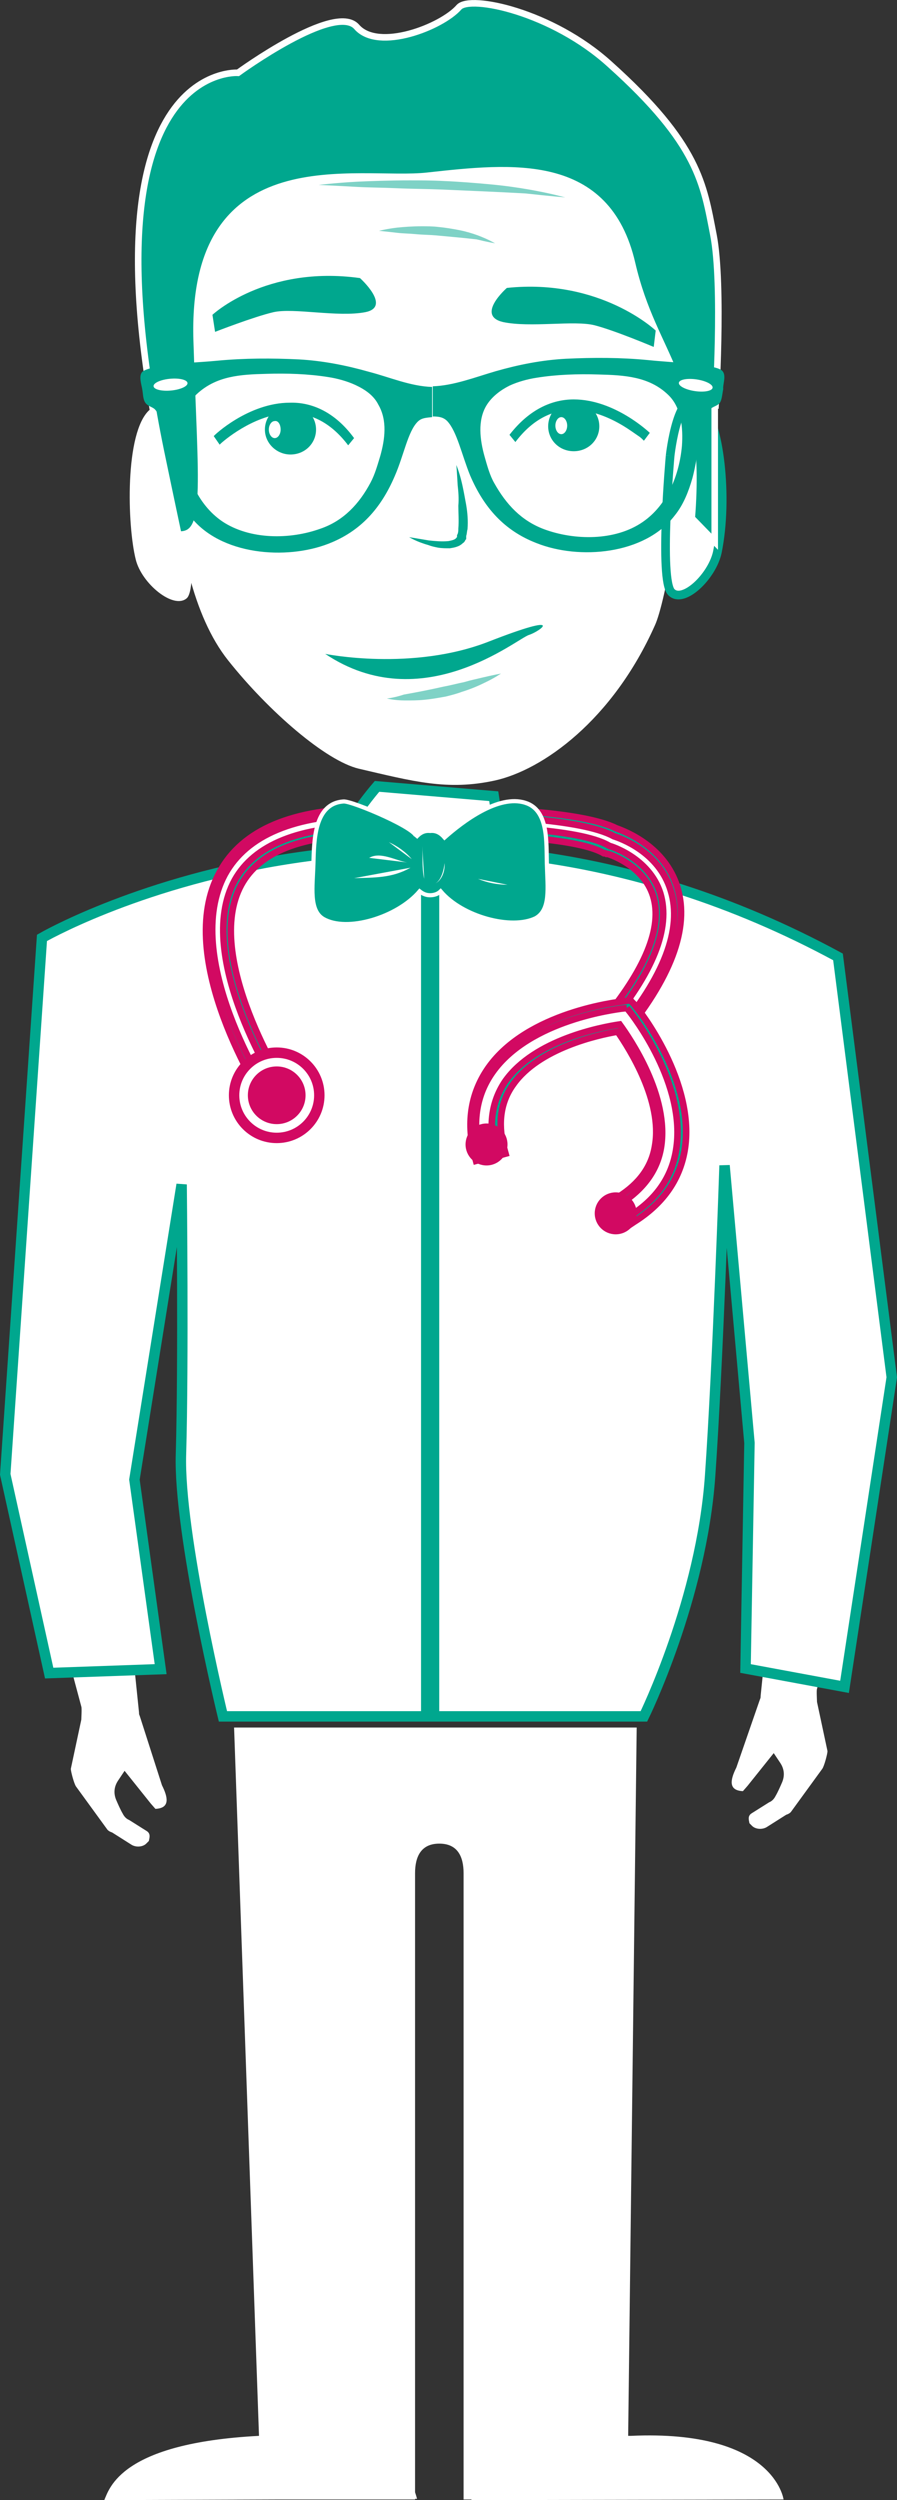 <svg xmlns="http://www.w3.org/2000/svg" viewBox="0 0 136.8 381.2">
  <rect x="0" y="0" width="136.8" height="381.2" fill="#333333" stroke="none"/>
  <path fill="#FFF" d="M119.5 381.1s-1.4-10.7-23.3-9.7h-.4l1.3-108H35.7l3.8 108c-21.1 1.1-22.8 8-23.6 9.8l26.3-.1h21.1v-.1h.3s-.1-.4-.3-1v-94.4c0-2.5.9-4.5 3.7-4.5 2.8 0 3.7 2 3.7 4.5v95.5h1.2v.1l47.6-.1zM24.7 272.2c.9 1.8 1.3 3.5-1 3.6l-.7-.8-4-5-1 1.5c-.6.9-.7 1.9-.3 2.9.3.7.7 1.6 1 2.1.2.4.5.8 1 1l2.7 1.7c.6.4.4 1 .3 1.5l-.4.4c-.5.5-1.5.6-2.2.2l-3-1.9c-.3-.1-.5-.2-.7-.4l-4.8-6.6c-.3-.4-.8-2.3-.8-2.7l1.6-7.5c0-.2.1-1.8 0-2L4 228.8l-.3-5.6s-.5-27.9 1.3-27.6l17.1 2.9c1.3.2-2.1 14.9-2.1 14.9-1.5 7.1-2.1 9.5-2.3 13.7l3.5 34c0 .2 0 .3.1.5l3.4 10.6zm87.6-2.7c-.9 1.8-1.3 3.5 1 3.6l.7-.8 4-5 1 1.5c.6.9.7 1.9.3 2.9-.3.7-.7 1.6-1 2.1-.2.4-.5.8-1 1l-2.7 1.7c-.6.4-.4 1-.3 1.5l.4.4c.5.5 1.5.6 2.2.2l3-1.9c.3-.1.5-.2.7-.4l4.8-6.6c.3-.4.8-2.3.8-2.7l-1.6-7.5c0-.2-.1-1.8 0-2l8.6-31.2.3-5.6s.5-27.9-1.3-27.6l-17.1 2.9c-1.3.2 2.1 14.9 2.1 14.9 1.5 7.1 2.1 9.5 2.3 13.7l-3.5 34c0 .2 0 .3-.1.5l-3.6 10.4z"/>
  <path fill="#FFF" stroke="#00A78E" stroke-width="1.589" stroke-miterlimit="10" d="M6.4 143s56.1-32.5 121.4 2.9L136 210l-7.2 47.2-15.1-2.8.6-34.4-3.8-42.3s-1 30.1-2.2 47.3c-1.3 18.8-10.1 36.7-10.1 36.7H34s-6.8-28-6.4-40c.4-13.9.1-41.1.1-41.1l-7.2 45 4 28.9-17 .6-6.7-30.3L6.4 143z"/>
  <path fill="none" stroke="#00A78E" stroke-width="2.777" stroke-miterlimit="10" d="M65.6 131v131.1"/>
  <g stroke="#D20962" stroke-miterlimit="10">
    <path fill="#FFF" d="M41 167.8c-.6-.9-14-21.7-7-34.5 3.4-6.2 10.9-9.4 22.4-9.4h.7c.1 0 3.5-.1 8.1-.1 10.4 0 23.7.6 28.6 3.3 1.3.4 7.2 2.6 9 8.6s-1 13.5-8.5 22.4l-.4.4-2.1-1.8.4-.4c6.8-8.1 9.5-14.8 8-19.8-1.6-5.1-7.1-6.8-7.3-6.8l-.2-.1c-3.4-1.9-13.1-3-27.6-3-4.5 0-7.8.1-7.9.1h-.7c-10.4 0-17.1 2.7-20 7.9-6.2 11.3 6.8 31.5 6.9 31.7l.3.5-2.3 1.5-.4-.5z"/>
    <path fill="#00A78E" d="M65.2 124.3c9.2 0 23.5.5 28.4 3.2.9.3 6.9 2.3 8.7 8.3 1.8 5.8-1 13.2-8.4 21.9l-1.3-1.1c7-8.3 9.7-15.1 8.1-20.4-1.7-5.4-7.6-7.2-7.7-7.2l-.2-.1c-4.5-2.6-18.7-3-27.8-3-4.6 0-7.9.1-8 .1h-.7c-10.6 0-17.5 2.8-20.5 8.2-6.4 11.7 6.8 32 6.9 32.2l-1.4.9c-.6-.9-13.8-21.4-7-34 3.3-6 10.7-9.1 21.9-9.1h.7c.6.2 3.8.1 8.3.1m0-1.1c-4.4 0-7.6.1-8.1.1h-.7c-11.7 0-19.4 3.2-22.9 9.7-7.2 13.1 6.5 34.2 7 35.1l.6.9.9-.6 1.4-.9.9-.6-.6-.9c-.1-.2-12.9-20.1-6.9-31.1 2.8-5.1 9.3-7.6 19.5-7.6h.7s3.3-.1 7.9-.1c14.3 0 24 1 27.2 2.9h.2l.2.1h.2s5.4 1.6 6.9 6.4c1.5 4.8-1.2 11.3-7.9 19.3l-.7.8.8.7 1.3 1.1.9.7.7-.9c7.6-9.1 10.5-16.8 8.6-23s-7.9-8.5-9.3-9c-5-2.5-18.4-3.1-28.8-3.1z"/>
  </g>
  <circle fill="#FFF" stroke="#D20962" stroke-width="1.589" stroke-miterlimit="10" cx="42.2" cy="167" r="6.5"/>
  <circle fill="#D20962" cx="42.2" cy="167" r="4.4"/>
  <path fill="#FFF" d="M95.4 184.5c15.5-9.7-.3-29.6-.3-29.6s-24.9 2.6-20.7 20.5"/>
  <g stroke="#D20962" stroke-miterlimit="10">
    <path fill="#FFF" d="M94 183.3l.5-.3c3.3-2.1 5.3-4.8 5.8-8.1 1.2-7.2-4-15.4-6-18.1-3.3.5-12.5 2.5-16.7 8.3-1.9 2.8-2.5 6.1-1.6 9.9l.1.5-3.3.8-.1-.5c-1.1-4.8-.4-9.1 2.1-12.7 5.9-8.3 19.5-9.8 20-9.9l.9-.1.6.7c.4.5 9 11.4 7.2 21.6-.7 4.3-3.2 7.9-7.4 10.5l-.5.3-1.6-2.9z"/>
    <path fill="#00A78E" d="M95.6 153.7l.4.5c.4.5 8.8 11.2 7.1 21.2-.7 4.2-3.1 7.6-7.2 10.1l-1.2-2c3.4-2.2 5.5-5 6.1-8.5 1.3-7.8-4.7-16.6-6.3-18.8-2.7.4-12.9 2.3-17.4 8.6-2 2.9-2.6 6.4-1.7 10.4l-2.3.5c-1.1-4.7-.4-8.8 2-12.2 5.7-8.1 19.1-9.6 19.6-9.7l.9-.1m.5-1.2l-.6.1-.6.1c-.6.1-14.4 1.6-20.4 10.1-2.6 3.7-3.4 8.1-2.2 13.1l.3 1.1 1.1-.3 2.3-.5 1.1-.3-.3-1.1c-.9-3.7-.4-6.9 1.5-9.5 3.9-5.5 12.9-7.5 15.9-8 1.8 2.6 6.9 10.6 5.7 17.4-.5 3.2-2.4 5.8-5.6 7.8l-.9.6.6.9 1.2 2 .6.9.9-.6c4.3-2.7 6.9-6.3 7.7-10.8 1.8-10.4-7-21.6-7.4-22l-.4-.5-.5-.5z"/>
  </g>
  <circle fill="#D20962" cx="74.2" cy="174.5" r="3.2"/>
  <circle fill="#D20962" cx="93.9" cy="185" r="3.2"/>
  <path fill="#FFF" stroke="#00A78E" stroke-width="1.589" stroke-miterlimit="10" d="M57.5 119.9s-10.2 11.7-4.7 13.5c1.2.4 3.5-.4 3.5-.4l9.8-2.1s3.7 4.4 10.9 1.5c-9.5-2.6 0 0 0 0l-1.7-11-17.8-1.5z"/>
  <path fill="#00A78E" stroke="#FFF" stroke-width=".632" stroke-miterlimit="10" d="M83.4 131.7c-.1-3.2.3-8.2-3.3-9.3-4.1-1.3-9.6 2.9-12.3 5.3-.6-.7-1.3-1.1-2.2-1-.9-.1-1.6.3-2.2 1 .9-1.1-9.7-5.6-11-5.5-4.5.3-4.5 6-4.6 9.5s-.7 7.1 1.5 8.4c3.6 2.1 11.3-.2 14.7-4.2.5.4 1 .6 1.6.6s1.2-.2 1.6-.6c3.3 3.9 10.8 5.9 14.5 4.1 2.3-1.3 1.8-4.6 1.7-8.3z"/>
  <path fill="#FFF" d="M69.7 130.8l4.3-.2m-6.2 1c-.1 1-.5 2.6-1.4 3.1 1-.5 1.5-1.9 1.4-3.1m9.6 3.3l-4.5-.9c1.4.6 3 .9 4.5.9m-12.7-.9s0 .1 0 0c-.4-1.7-.2-3.3-.3-5m-2.3 2.5c-1.8-.3-4.1-1.7-5.8-.7m6.3 1.5c-2.8 1.6-5.5 1.5-8.6 1.6"/>
  <path fill="none" d="M70.8 129.2l5.9-2.4"/>
  <path fill="#FFF" d="M59.3 128.4c1.3.6 2.6 1.5 3.5 2.6M26.4 51.9c0 3.9-2.5 35.1 8.4 48.8 6.2 7.8 14.9 15.3 19.9 16.5 8.2 1.9 13.5 3.4 20.8 1.8 7.2-1.6 17.9-9.1 24.4-23.7 3.1-6.9 11.6-61.5-4.1-76.9-10.3-10-32.8-8.7-41.6-8.3-8.8.4-28.2 3.5-27.8 41.8"/>
  <path fill="#FFF" stroke="#00A78E" stroke-width="1.323" stroke-miterlimit="10" d="M102.2 69.5s1.2-11.1 4.7-8c2.8 2.6 4.2 14.4 2.5 22.7-.8 3.7-5.2 7.9-7 6.1-1.9-1.8-.2-20.8-.2-20.8"/>
  <path fill="#FFF" d="M28.1 70.4s-1.6-11.1-5.3-7.9c-3.8 3.4-3.4 17.6-2.1 22.8.9 3.7 5.8 7.7 7.8 5.9 2-1.9-.4-20.8-.4-20.8"/>
  <path fill="#00A78E" stroke="#FFF" stroke-miterlimit="10" d="M109.1 62.3s1.2-18.8-.3-26.5S106.6 22 93 9.8c-8.8-8-21.3-10.6-23-8.7-2.6 3-12.3 6.8-15.6 3s-18.1 7-18.1 7-24.3-1.7-11.5 59c1.1 5.3 2.4 11.4 2.4 11.4 4.7.3 3.5-7.1 2.8-29.5-1-30.8 24.6-24 35.2-25.2 12.8-1.4 27.4-3.1 31.2 13.4 3.4 14.6 10.8 17.1 9.1 38.8l3.5 3.6V62.3h.1z"/>
  <path fill="#00A78E" d="M49.6 99.7s13.3 2.7 25-1.9c11.8-4.6 7.9-1.6 6.1-1-1.8.5-16.3 12.8-31.1 2.9"/>
  <path opacity=".5" fill="#00A78E" d="M59 106.5s1.1.3 2.8.3c.9 0 1.9 0 2.9-.1 1.1-.1 2.2-.3 3.3-.5.8-.2 1.6-.4 2.4-.7 1.3-.4 2.5-.9 3.5-1.4 1.5-.7 2.5-1.4 2.5-1.4s-1.1.2-2.8.6c-.8.2-1.8.4-2.8.7-1 .2-2.1.5-3.2.7-2.2.5-4.3.9-6 1.2-1.5.5-2.6.6-2.6.6"/>
  <path fill="#00A78E" d="M62.4 81.9l3 .5c.9.1 2 .2 3 .1.5-.1 1-.2 1.2-.5.1-.1.1-.1.1-.2v-.1s0-.1 0 0v-.1l.1-.2c.1-.3.1-.5.1-.8.1-1.2 0-2.4 0-3.5.1-1.1 0-2.2-.1-3.1-.1-1.8-.2-3.1-.2-3.1s.5 1.2.9 3c.2.9.4 2 .6 3.1.2 1.2.3 2.4.2 3.7-.1.3-.1.8-.2 1v.5l-.1.1c-.1.2-.2.4-.4.5-.6.6-1.4.7-2 .8-.6 0-1.2 0-1.8-.1-.5-.1-1-.2-1.5-.4-1.8-.5-2.9-1.2-2.9-1.2zM48.2 65.5c0 2.1-1.7 3.8-3.9 3.8-2.1 0-3.9-1.7-3.9-3.8 0-2.1 1.7-3.8 3.9-3.8s3.9 1.7 3.9 3.8"/>
  <path fill="#FFF" d="M42.8 65.5c0 .7-.4 1.3-.9 1.3s-.9-.6-.9-1.3c0-.7.4-1.3.9-1.3.5-.1.9.5.9 1.3"/>
  <path fill="#00A78E" d="M33.5 67.8l.2-.2c1-.9 5.6-4.6 10.6-4.6 2.9 0 6 1.2 8.8 4.9l.9-1.1c-3-4.1-6.6-5.5-9.8-5.4-6.3 0-11.6 5-11.6 5.1l.9 1.3zM83.6 65c0 2.1 1.7 3.8 3.9 3.8s3.9-1.7 3.9-3.8c0-2.1-1.7-3.8-3.9-3.8-2.2-.1-3.9 1.7-3.9 3.8"/>
  <path fill="#FFF" d="M86.5 64.9c0 .7-.4 1.3-.9 1.3s-.9-.6-.9-1.3c0-.7.4-1.3.9-1.3s.9.6.9 1.3"/>
  <path fill="#00A78E" d="M99.1 66s-5.3-5.1-11.6-5.1c-3.2 0-6.7 1.4-9.8 5.4l.9 1.1c2.8-3.7 5.9-4.9 8.8-4.9s5.6 1.2 7.6 2.4c1 .6 1.8 1.2 2.4 1.6.3.2.5.4.6.5l.2.2.9-1.2zM54.9 42.4s4.9 4.4.8 5.2c-4.2.8-10.9-.7-14 0-3 .7-8.9 3-8.9 3l-.4-2.6s8.1-7.6 22.5-5.6zm22.4 1.5s-4.8 4.2-.6 5.2c4.2.9 10.9-.3 14 .5s9 3.3 9 3.3l.3-2.5s-8.4-8-22.7-6.5z"/>
  <path opacity=".5" fill="#00A78E" d="M75.5 37.1s-1-.6-2.6-1.2c-.8-.3-1.8-.6-2.8-.8s-2.2-.4-3.3-.5c-.8-.1-1.7-.1-2.5-.1-1.4 0-2.7.1-3.7.2-1.7.2-2.8.5-2.8.5s1.1.1 2.8.3c.8.1 1.8.1 2.8.2 1 .1 2.1.1 3.2.2 2.2.2 4.4.4 6.1.6 1.6.4 2.8.6 2.8.6m10.7-7s-2.1-.6-5.5-1.2c-1.7-.3-3.8-.6-6-.8-2.2-.2-4.6-.4-7-.5-1.8-.1-3.6-.1-5.3-.1-2.9 0-5.7.1-7.9.2-3.6.2-5.9.5-5.9.5s2.4.1 5.9.3c1.8.1 3.8.1 6 .2s4.5.1 6.9.2c4.7.2 9.3.4 12.8.6 3.6.4 6 .6 6 .6"/>
  <path fill="#00A78E" d="M110.2 56.6c-.4-.5-1.8-.7-2.4-.8-2.9-.5-6.1-.6-9-.9-4.1-.4-8.3-.4-12.5-.2-3.7.2-7.2.9-10.7 1.9-3.1.9-6.4 2.2-9.6 2.3v4.6c.9 0 1.6.1 2.2.7 1.5 1.6 2.2 5.1 3.5 8.3 2.1 4.9 5.2 8.4 10.1 10.3 6.5 2.6 16.5 1.8 21.1-4.2 1.3-1.6 2.1-3.6 2.7-5.7.8-3 1-6.1 1.6-8.3.2-.8.5-1.6 1.1-2.2.5-.5 1.3-.5 1.6-1.2.2-.4.3-1.4.4-1.9-.1-.6.5-2-.1-2.7zM104 68c-.4 4.4-2.2 9-6 11.6-4.2 2.9-10.4 2.8-15 1.1-3.5-1.3-5.8-3.8-7.6-7-.7-1.2-1.1-2.7-1.5-4.1-.7-2.5-1.1-5.5.3-7.8.8-1.3 2.1-2.3 3.5-3 1.3-.6 2.8-1 4.1-1.2 3.1-.5 6.3-.6 9.5-.5 3.9.1 7.7.3 10.6 3.1 2 1.9 2.3 5 2.1 7.8zm2.1-8.6c-.5 0-1.7-.2-2-.6-.8-.8 1.4-.8 2-.8.5 0 1.6.2 2 .6.7.8-1.4.8-2 .8zm-84.4 0c.1.5.1 1.4.4 1.9.4.7 1.2.7 1.6 1.2.5.6.9 1.4 1.1 2.2.5 2.2.8 5.3 1.5 8.3.5 2.1 1.4 4.1 2.7 5.7 4.6 6 14.7 6.7 21.1 4.2 4.9-1.9 8-5.4 10.1-10.3 1.4-3.2 2-6.8 3.5-8.3.6-.6 1.3-.6 2.2-.7V59c-3.3-.1-6.5-1.5-9.6-2.3-3.5-1-7.1-1.7-10.7-1.9-4.1-.2-8.3-.2-12.5.2-3 .3-6.1.3-9 .9-.6.1-2 .4-2.4.8-.6.6-.1 2 0 2.7zm8.3.7c3-2.8 6.7-3 10.6-3.1 3.1-.1 6.4 0 9.5.5 1.3.2 2.8.6 4.1 1.2 1.5.7 2.8 1.6 3.5 3 1.4 2.4 1 5.3.3 7.8-.4 1.3-.8 2.8-1.5 4.1-1.7 3.2-4.1 5.8-7.6 7-4.7 1.7-10.8 1.7-15-1.1-3.8-2.6-5.6-7.2-6-11.6-.3-2.7 0-5.8 2.1-7.8zm-6.2-1.5c.4-.4 1.5-.5 2-.6.6 0 2.8-.1 2 .8-.4.4-1.5.5-2 .6-.7 0-2.8 0-2-.8z"/>
  <ellipse transform="rotate(-95.4 25.98 58.67)" fill="#FFF" cx="26" cy="58.7" rx=".9" ry="2.6"/>
  <ellipse transform="rotate(-81.6 106.126 58.718)" fill="#FFF" cx="106.1" cy="58.7" rx=".9" ry="2.6"/>
</svg>